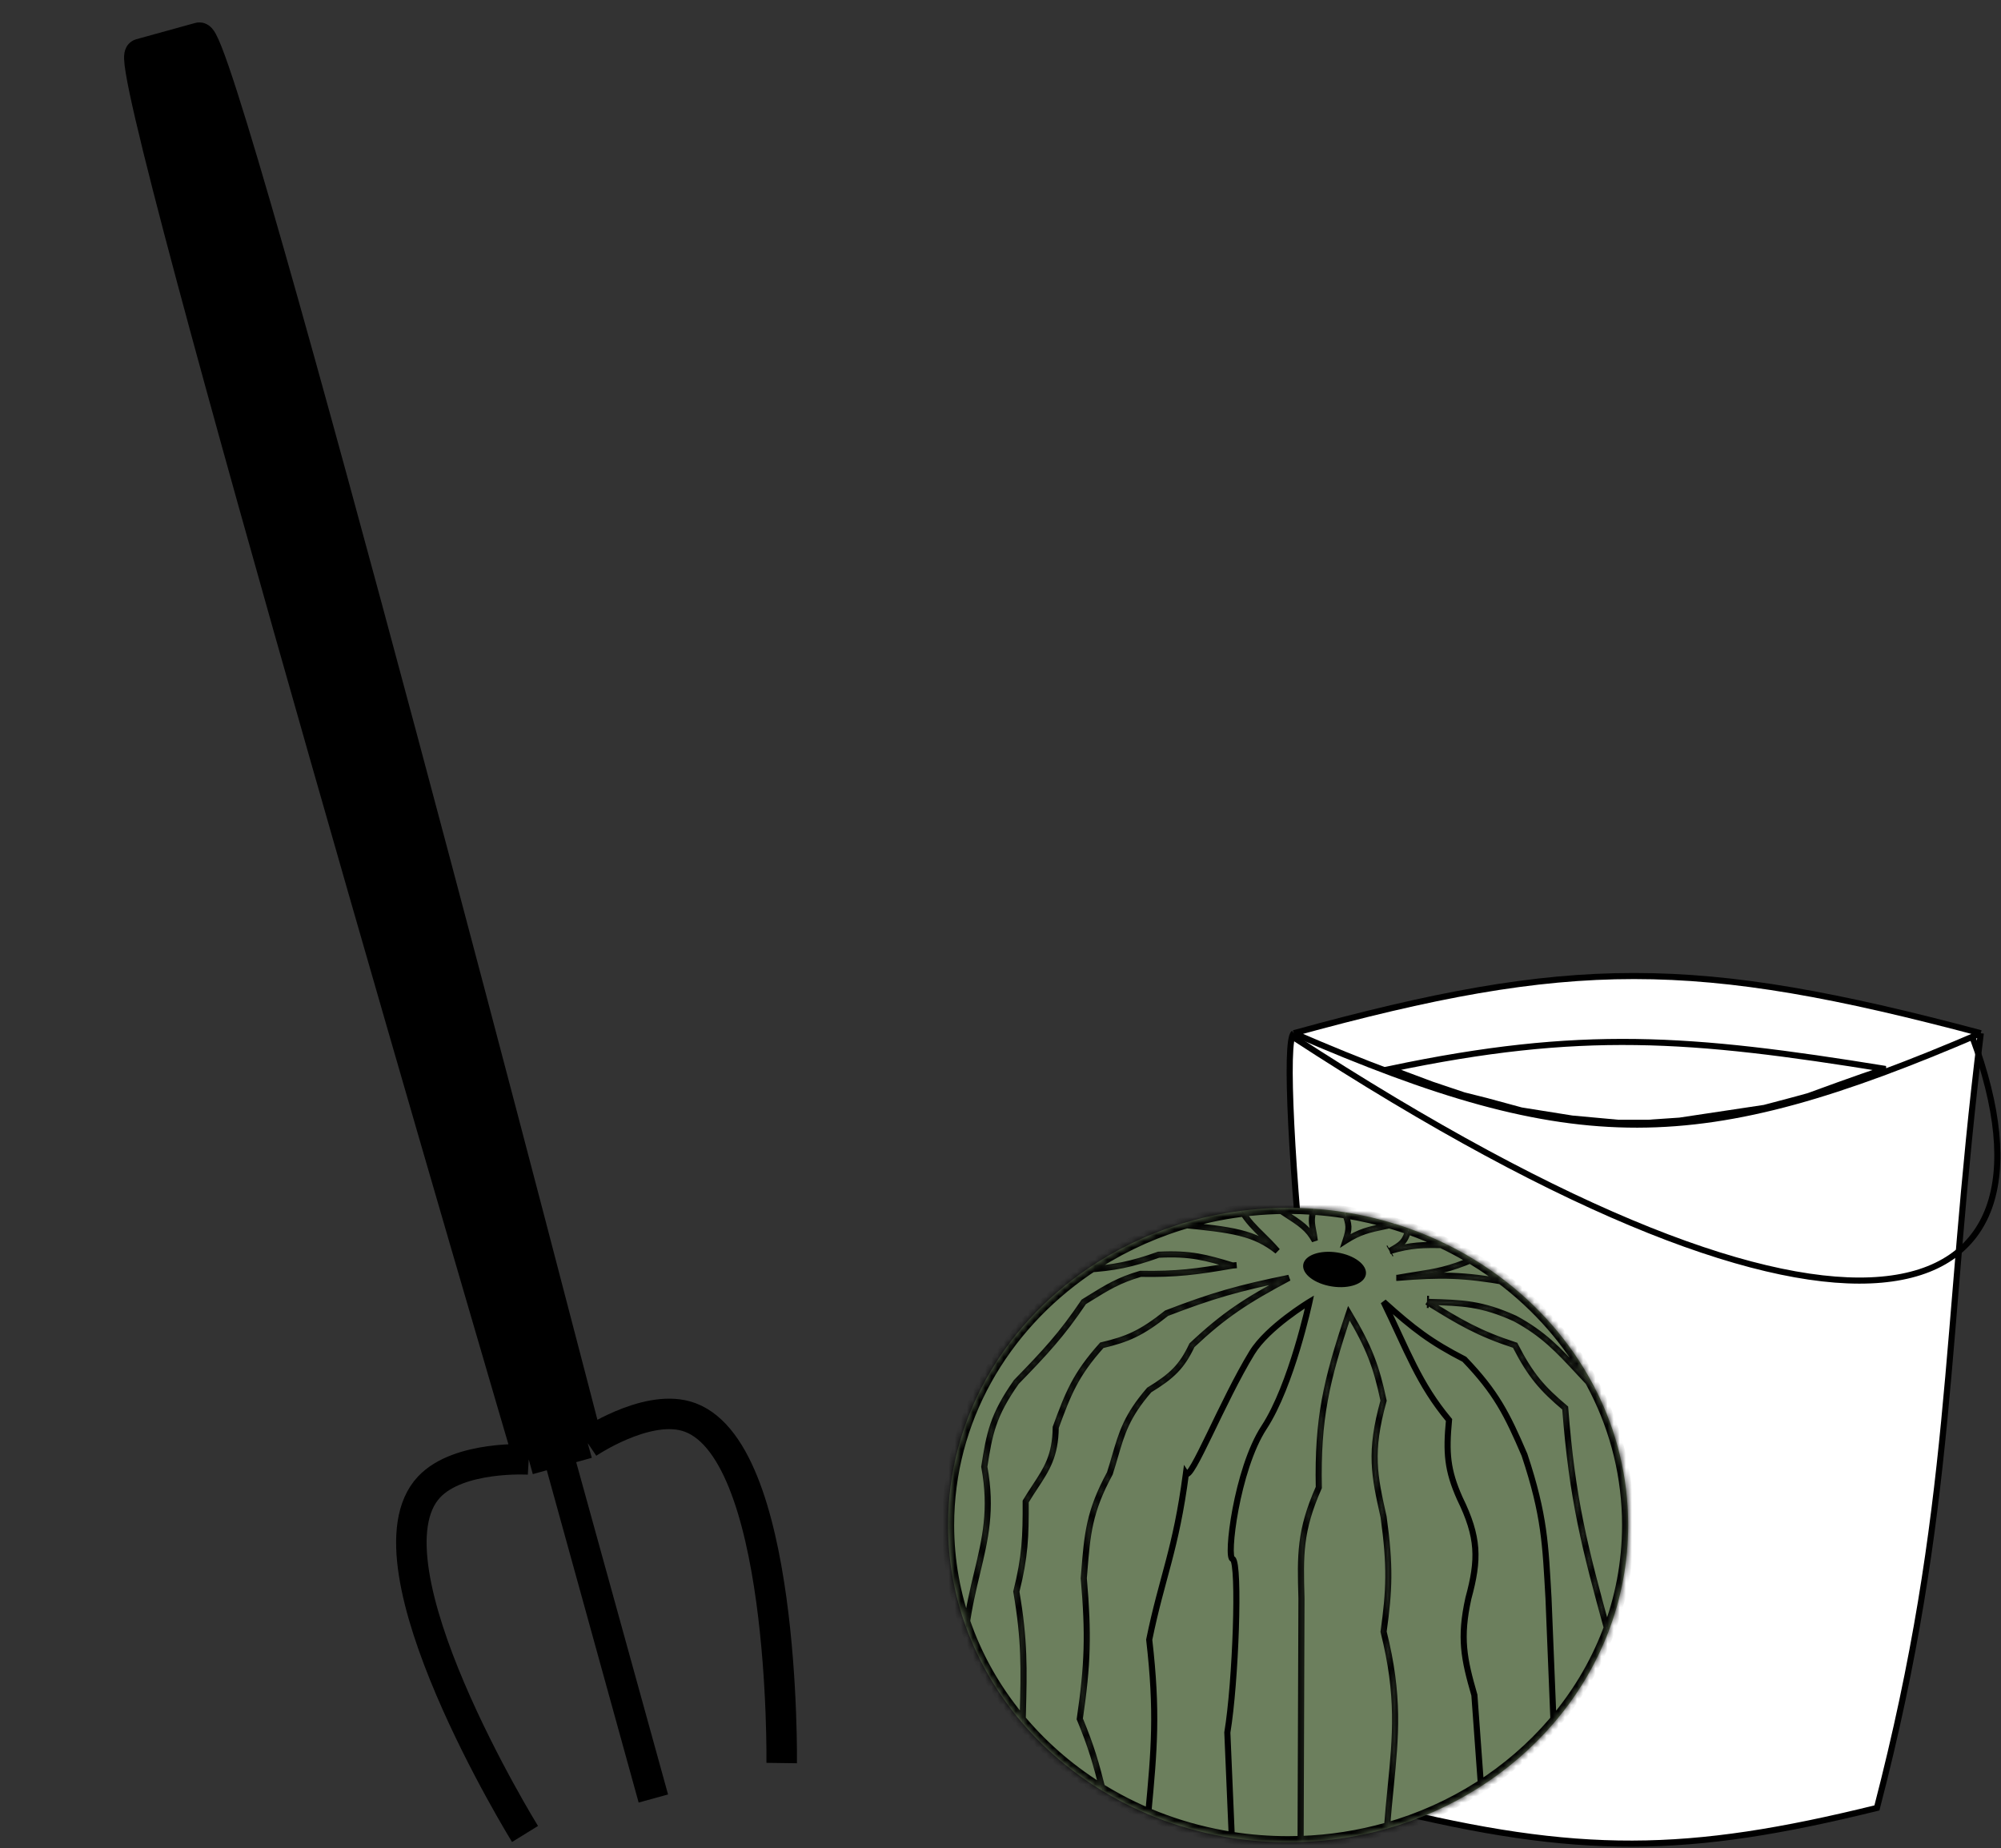 <svg width="328" height="303" viewBox="0 0 328 303" fill="none" xmlns="http://www.w3.org/2000/svg">
<rect x="0" y="0" width="328" height="303" fill="#333333" stroke="none"/>
<path d="M91.373 237.942L86.67 239.242C86.67 239.242 19.214 9.891 22.99 8.847L32.659 6.175C36.434 5.131 96.338 236.57 96.338 236.57L91.373 237.942Z" fill="black"/>
<path d="M86.061 300.642C86.061 300.642 58.63 256.216 70.338 243.756C75.232 238.548 86.67 239.242 86.67 239.242M128.132 289.014C128.132 289.014 128.854 236.68 112.409 232.128C105.644 230.256 96.338 236.57 96.338 236.57M91.373 237.942L107.096 294.828M91.373 237.942L86.67 239.242M91.373 237.942L96.338 236.57M86.67 239.242L96.338 236.57M86.67 239.242C86.67 239.242 19.214 9.891 22.99 8.847C26.766 7.804 28.883 7.219 32.659 6.175C36.434 5.131 96.338 236.57 96.338 236.57" stroke="black" stroke-width="5"/>
<path d="M226.774 296.371C216.488 254.933 209.077 171.584 212.074 169.375C257.579 156.867 277.782 156.883 324.69 169.375C318.56 219.063 320.498 246.91 307.661 296.371C276.529 304.052 258.853 304.297 226.774 296.371Z" fill="white"/>
<path d="M212.074 169.375C209.077 171.584 216.488 254.933 226.774 296.371C258.853 304.297 276.529 304.052 307.661 296.371C320.498 246.91 318.56 219.063 324.69 169.375M212.074 169.375C258.281 189.439 278.484 189.267 324.69 169.375M212.074 169.375C257.579 156.867 277.782 156.883 324.69 169.375" stroke="black"/>
<path d="M211.884 169.947C303.481 229.68 340.543 216.414 323.295 169.947" stroke="black"/>
<path d="M309.077 175.235C276.943 170.031 259.145 168.663 227.863 175.235L234.735 177.806L239.93 179.552L243.594 180.471L249.345 182.033L257.693 183.365L265.207 184.054H270.216L275.328 183.706L289.208 181.619C291.397 181.046 295.925 179.851 296.52 179.655C297.115 179.458 304.657 176.627 309.077 175.235Z" fill="white" stroke="black"/>
<mask id="path-7-inside-1_305_7" fill="white">
<path fill-rule="evenodd" clip-rule="evenodd" d="M263.599 267.629C265.725 262.124 266.884 256.188 266.884 250C266.884 242.099 264.995 234.609 261.615 227.903C260.603 226.849 259.701 225.878 258.861 224.973L258.86 224.972C255.41 221.256 253.004 218.665 248.355 216.15C242.863 213.658 239.697 213.572 234.215 213.422C234.114 213.419 234.011 213.417 233.908 213.414C239.318 216.767 242.376 218.585 248.355 220.528C250.886 225.465 252.761 227.612 256.564 230.816C257.719 245.834 259.768 253.742 263.599 267.629ZM227.338 299.771C227.521 297.356 227.74 295.145 227.947 293.049C228.784 284.59 229.436 278.007 226.794 267.482C227.74 260.72 227.914 256.704 226.794 248.656C225.275 241.872 224.44 238.061 226.794 229.612C225.619 224.078 224.487 220.943 221.102 215.274C217.359 226.401 215.956 232.651 216.177 243.841C213.03 250.942 213.138 254.907 213.33 261.947L213.332 262.009L213.192 301.966C218.095 301.8 222.837 301.044 227.338 299.771ZM180.803 293.629C179.639 288.973 178.893 286.371 176.994 281.777C178.308 272.823 178.446 267.869 177.651 258.726C177.679 258.379 177.706 258.04 177.732 257.709C177.732 257.708 177.732 257.708 177.732 257.708C178.222 251.549 178.52 247.797 181.92 241.542C182.247 240.524 182.519 239.59 182.776 238.708C183.875 234.932 184.693 232.121 188.377 227.861C192.121 225.576 193.738 224.012 195.382 220.528C200.625 215.593 204.216 213.243 211.283 209.474C203.09 211.135 198.707 212.387 191.223 215.274C187.06 218.595 184.741 219.553 180.606 220.528C176.255 225.38 175.089 228.468 173.054 233.99C172.999 238.656 171.565 240.835 169.682 243.697C169.189 244.446 168.666 245.241 168.129 246.139C168.157 251.923 168.029 255.164 166.597 260.915C167.971 268.924 167.854 273.528 167.666 280.937C167.653 281.444 167.64 281.964 167.627 282.499C171.348 286.83 175.798 290.594 180.803 293.629ZM158.38 266.812C156.45 261.539 155.402 255.883 155.402 250C155.402 232.819 164.334 217.584 178.103 208.115C182.476 207.867 185.54 207.257 189.909 205.683C195.185 205.417 197.662 206.134 202.058 207.453C196.158 208.487 192.852 208.916 186.954 208.817C183.42 209.845 181.51 211.027 178.552 212.858C178.262 213.037 177.963 213.222 177.651 213.414C173.994 218.835 171.381 221.625 166.597 226.548C162.73 232.03 162.179 235.055 161.343 240.448C162.646 247.461 161.489 252.297 160.173 257.797C159.521 260.524 158.83 263.413 158.38 266.812ZM193.257 200.735C202.169 201.589 205.608 202.092 209.391 205.096C208.508 204.068 207.687 203.262 206.917 202.505C205.668 201.278 204.552 200.182 203.518 198.482C199.981 198.934 196.55 199.695 193.257 200.735ZM209.251 198.029C209.642 198.284 210.005 198.518 210.344 198.736C213.329 200.663 214.384 201.343 215.521 203.388C215.45 202.777 215.352 202.268 215.263 201.804C215.033 200.605 214.86 199.71 215.381 198.148C213.982 198.05 212.569 198 211.143 198C210.51 198 209.879 198.01 209.251 198.029ZM220.415 198.716C221.183 200.866 221.235 201.32 220.555 203.388C222.888 201.892 224.392 201.573 227.045 201.009C227.56 200.899 228.118 200.781 228.733 200.642C226.046 199.809 223.267 199.162 220.415 198.716ZM230.944 201.377C230.297 203.646 229.776 203.947 227.905 205.023C227.864 205.047 227.822 205.071 227.779 205.096C231.398 204.044 233.017 204.061 237.097 204.106L237.38 204.109C235.309 203.077 233.161 202.163 230.944 201.377ZM241.539 206.405C237.509 208.127 235.289 208.475 232.156 208.966C231.236 209.11 230.238 209.266 229.092 209.474C236.325 208.892 239.766 208.953 247.012 210.195C245.275 208.831 243.447 207.565 241.539 206.405Z"/>
<path d="M201.918 301.291C204.919 301.757 208.001 302 211.143 302C211.829 302 212.512 301.988 213.192 301.966L213.332 262.009L213.33 261.947C213.138 254.907 213.03 250.942 216.177 243.841C215.956 232.651 217.359 226.401 221.102 215.274C224.487 220.943 225.619 224.078 226.794 229.612C224.44 238.061 225.275 241.872 226.794 248.656C227.914 256.704 227.74 260.72 226.794 267.482C229.436 278.007 228.784 284.59 227.947 293.049C227.74 295.145 227.521 297.356 227.338 299.771C238.231 296.691 247.713 290.583 254.659 282.499C258.459 278.077 261.5 273.063 263.599 267.629C259.768 253.742 257.719 245.834 256.564 230.816C252.761 227.612 250.886 225.465 248.355 220.528C242.376 218.585 239.318 216.767 233.908 213.414L234.215 213.422C239.697 213.572 242.863 213.658 248.355 216.15C253.004 218.665 255.41 221.256 258.86 224.972L258.861 224.973C259.701 225.878 260.603 226.849 261.615 227.903C258.162 221.051 253.153 215.016 247.012 210.195C239.766 208.953 236.325 208.892 229.092 209.474C230.238 209.266 231.236 209.11 232.156 208.966C235.289 208.475 237.509 208.127 241.539 206.405C240.192 205.586 238.804 204.819 237.38 204.109L237.097 204.106C233.017 204.061 231.398 204.044 227.779 205.096L227.905 205.023C229.776 203.947 230.297 203.646 230.944 201.377C230.215 201.118 229.478 200.873 228.733 200.642C228.118 200.781 227.56 200.899 227.045 201.009C224.392 201.573 222.888 201.892 220.555 203.388C221.235 201.32 221.183 200.866 220.415 198.716C218.761 198.458 217.081 198.267 215.381 198.148C214.86 199.71 215.033 200.605 215.263 201.804C215.352 202.268 215.45 202.777 215.521 203.388C214.384 201.343 213.329 200.663 210.344 198.736C210.005 198.518 209.642 198.284 209.251 198.029C207.314 198.09 205.401 198.242 203.518 198.482C204.552 200.182 205.668 201.278 206.917 202.505C207.687 203.262 208.508 204.068 209.391 205.096C205.608 202.092 202.169 201.589 193.257 200.735C187.773 202.467 182.672 204.974 178.103 208.115C182.476 207.867 185.54 207.257 189.909 205.683C195.185 205.417 197.662 206.134 202.058 207.453C196.158 208.487 192.852 208.916 186.954 208.817C183.42 209.845 181.51 211.027 178.552 212.858C178.262 213.037 177.963 213.222 177.651 213.414C173.994 218.835 171.381 221.625 166.597 226.548C162.73 232.03 162.179 235.055 161.343 240.448C162.646 247.461 161.489 252.297 160.173 257.797C159.521 260.524 158.83 263.413 158.38 266.812C160.484 272.561 163.637 277.856 167.627 282.499C167.64 281.964 167.653 281.444 167.666 280.937C167.854 273.528 167.971 268.924 166.597 260.915C168.029 255.164 168.157 251.923 168.129 246.139C168.666 245.241 169.189 244.446 169.682 243.697C171.565 240.835 172.999 238.656 173.054 233.99C175.089 228.468 176.255 225.38 180.606 220.528C184.741 219.553 187.06 218.595 191.223 215.274C198.707 212.387 203.09 211.135 211.283 209.474C204.216 213.243 200.625 215.593 195.382 220.528C193.738 224.012 192.121 225.576 188.377 227.861C184.693 232.121 183.875 234.932 182.776 238.708C182.519 239.59 182.247 240.524 181.92 241.542C178.52 247.797 178.222 251.549 177.732 257.708L177.732 257.709C177.706 258.04 177.679 258.379 177.651 258.726C178.446 267.869 178.308 272.823 176.994 281.777C178.893 286.371 179.639 288.973 180.803 293.629C187.082 297.437 194.234 300.097 201.918 301.291Z"/>
</mask>
<path fill-rule="evenodd" clip-rule="evenodd" d="M263.599 267.629C265.725 262.124 266.884 256.188 266.884 250C266.884 242.099 264.995 234.609 261.615 227.903C260.603 226.849 259.701 225.878 258.861 224.973L258.86 224.972C255.41 221.256 253.004 218.665 248.355 216.15C242.863 213.658 239.697 213.572 234.215 213.422C234.114 213.419 234.011 213.417 233.908 213.414C239.318 216.767 242.376 218.585 248.355 220.528C250.886 225.465 252.761 227.612 256.564 230.816C257.719 245.834 259.768 253.742 263.599 267.629ZM227.338 299.771C227.521 297.356 227.74 295.145 227.947 293.049C228.784 284.59 229.436 278.007 226.794 267.482C227.74 260.72 227.914 256.704 226.794 248.656C225.275 241.872 224.44 238.061 226.794 229.612C225.619 224.078 224.487 220.943 221.102 215.274C217.359 226.401 215.956 232.651 216.177 243.841C213.03 250.942 213.138 254.907 213.33 261.947L213.332 262.009L213.192 301.966C218.095 301.8 222.837 301.044 227.338 299.771ZM180.803 293.629C179.639 288.973 178.893 286.371 176.994 281.777C178.308 272.823 178.446 267.869 177.651 258.726C177.679 258.379 177.706 258.04 177.732 257.709C177.732 257.708 177.732 257.708 177.732 257.708C178.222 251.549 178.52 247.797 181.92 241.542C182.247 240.524 182.519 239.59 182.776 238.708C183.875 234.932 184.693 232.121 188.377 227.861C192.121 225.576 193.738 224.012 195.382 220.528C200.625 215.593 204.216 213.243 211.283 209.474C203.09 211.135 198.707 212.387 191.223 215.274C187.06 218.595 184.741 219.553 180.606 220.528C176.255 225.38 175.089 228.468 173.054 233.99C172.999 238.656 171.565 240.835 169.682 243.697C169.189 244.446 168.666 245.241 168.129 246.139C168.157 251.923 168.029 255.164 166.597 260.915C167.971 268.924 167.854 273.528 167.666 280.937C167.653 281.444 167.64 281.964 167.627 282.499C171.348 286.83 175.798 290.594 180.803 293.629ZM158.38 266.812C156.45 261.539 155.402 255.883 155.402 250C155.402 232.819 164.334 217.584 178.103 208.115C182.476 207.867 185.54 207.257 189.909 205.683C195.185 205.417 197.662 206.134 202.058 207.453C196.158 208.487 192.852 208.916 186.954 208.817C183.42 209.845 181.51 211.027 178.552 212.858C178.262 213.037 177.963 213.222 177.651 213.414C173.994 218.835 171.381 221.625 166.597 226.548C162.73 232.03 162.179 235.055 161.343 240.448C162.646 247.461 161.489 252.297 160.173 257.797C159.521 260.524 158.83 263.413 158.38 266.812ZM193.257 200.735C202.169 201.589 205.608 202.092 209.391 205.096C208.508 204.068 207.687 203.262 206.917 202.505C205.668 201.278 204.552 200.182 203.518 198.482C199.981 198.934 196.55 199.695 193.257 200.735ZM209.251 198.029C209.642 198.284 210.005 198.518 210.344 198.736C213.329 200.663 214.384 201.343 215.521 203.388C215.45 202.777 215.352 202.268 215.263 201.804C215.033 200.605 214.86 199.71 215.381 198.148C213.982 198.05 212.569 198 211.143 198C210.51 198 209.879 198.01 209.251 198.029ZM220.415 198.716C221.183 200.866 221.235 201.32 220.555 203.388C222.888 201.892 224.392 201.573 227.045 201.009C227.56 200.899 228.118 200.781 228.733 200.642C226.046 199.809 223.267 199.162 220.415 198.716ZM230.944 201.377C230.297 203.646 229.776 203.947 227.905 205.023C227.864 205.047 227.822 205.071 227.779 205.096C231.398 204.044 233.017 204.061 237.097 204.106L237.38 204.109C235.309 203.077 233.161 202.163 230.944 201.377ZM241.539 206.405C237.509 208.127 235.289 208.475 232.156 208.966C231.236 209.11 230.238 209.266 229.092 209.474C236.325 208.892 239.766 208.953 247.012 210.195C245.275 208.831 243.447 207.565 241.539 206.405Z" fill="#6C7F5D"/>
<path d="M201.918 301.291C204.919 301.757 208.001 302 211.143 302C211.829 302 212.512 301.988 213.192 301.966L213.332 262.009L213.33 261.947C213.138 254.907 213.03 250.942 216.177 243.841C215.956 232.651 217.359 226.401 221.102 215.274C224.487 220.943 225.619 224.078 226.794 229.612C224.44 238.061 225.275 241.872 226.794 248.656C227.914 256.704 227.74 260.72 226.794 267.482C229.436 278.007 228.784 284.59 227.947 293.049C227.74 295.145 227.521 297.356 227.338 299.771C238.231 296.691 247.713 290.583 254.659 282.499C258.459 278.077 261.5 273.063 263.599 267.629C259.768 253.742 257.719 245.834 256.564 230.816C252.761 227.612 250.886 225.465 248.355 220.528C242.376 218.585 239.318 216.767 233.908 213.414L234.215 213.422C239.697 213.572 242.863 213.658 248.355 216.15C253.004 218.665 255.41 221.256 258.86 224.972L258.861 224.973C259.701 225.878 260.603 226.849 261.615 227.903C258.162 221.051 253.153 215.016 247.012 210.195C239.766 208.953 236.325 208.892 229.092 209.474C230.238 209.266 231.236 209.11 232.156 208.966C235.289 208.475 237.509 208.127 241.539 206.405C240.192 205.586 238.804 204.819 237.38 204.109L237.097 204.106C233.017 204.061 231.398 204.044 227.779 205.096L227.905 205.023C229.776 203.947 230.297 203.646 230.944 201.377C230.215 201.118 229.478 200.873 228.733 200.642C228.118 200.781 227.56 200.899 227.045 201.009C224.392 201.573 222.888 201.892 220.555 203.388C221.235 201.32 221.183 200.866 220.415 198.716C218.761 198.458 217.081 198.267 215.381 198.148C214.86 199.71 215.033 200.605 215.263 201.804C215.352 202.268 215.45 202.777 215.521 203.388C214.384 201.343 213.329 200.663 210.344 198.736C210.005 198.518 209.642 198.284 209.251 198.029C207.314 198.09 205.401 198.242 203.518 198.482C204.552 200.182 205.668 201.278 206.917 202.505C207.687 203.262 208.508 204.068 209.391 205.096C205.608 202.092 202.169 201.589 193.257 200.735C187.773 202.467 182.672 204.974 178.103 208.115C182.476 207.867 185.54 207.257 189.909 205.683C195.185 205.417 197.662 206.134 202.058 207.453C196.158 208.487 192.852 208.916 186.954 208.817C183.42 209.845 181.51 211.027 178.552 212.858C178.262 213.037 177.963 213.222 177.651 213.414C173.994 218.835 171.381 221.625 166.597 226.548C162.73 232.03 162.179 235.055 161.343 240.448C162.646 247.461 161.489 252.297 160.173 257.797C159.521 260.524 158.83 263.413 158.38 266.812C160.484 272.561 163.637 277.856 167.627 282.499C167.64 281.964 167.653 281.444 167.666 280.937C167.854 273.528 167.971 268.924 166.597 260.915C168.029 255.164 168.157 251.923 168.129 246.139C168.666 245.241 169.189 244.446 169.682 243.697C171.565 240.835 172.999 238.656 173.054 233.99C175.089 228.468 176.255 225.38 180.606 220.528C184.741 219.553 187.06 218.595 191.223 215.274C198.707 212.387 203.09 211.135 211.283 209.474C204.216 213.243 200.625 215.593 195.382 220.528C193.738 224.012 192.121 225.576 188.377 227.861C184.693 232.121 183.875 234.932 182.776 238.708C182.519 239.59 182.247 240.524 181.92 241.542C178.52 247.797 178.222 251.549 177.732 257.708L177.732 257.709C177.706 258.04 177.679 258.379 177.651 258.726C178.446 267.869 178.308 272.823 176.994 281.777C178.893 286.371 179.639 288.973 180.803 293.629C187.082 297.437 194.234 300.097 201.918 301.291Z" fill="#6C7F5D"/>
<path d="M214.645 213.414L215.134 213.518L215.375 212.39L214.387 212.986L214.645 213.414ZM205.232 221.732L204.806 221.471L205.232 221.732ZM194.397 241.542L194.816 241.27L194.077 240.131L193.901 241.478L194.397 241.542ZM188.377 268.795L187.887 268.695L187.871 268.773L187.88 268.852L188.377 268.795ZM202.058 255.552L202.34 255.139L202.191 255.037L202.01 255.054L202.058 255.552ZM201.183 284.009L200.689 283.927L200.681 283.978L200.683 284.03L201.183 284.009ZM201.918 301.291L201.842 301.785L202.444 301.879L202.418 301.27L201.918 301.291ZM221.102 215.274L221.532 215.018L220.975 214.086L220.629 215.115L221.102 215.274ZM216.177 243.841L216.634 244.043L216.679 243.942L216.677 243.831L216.177 243.841ZM213.332 262.009L213.832 262.011L213.832 262.003L213.831 261.996L213.332 262.009ZM226.794 229.612L227.275 229.746L227.308 229.628L227.283 229.508L226.794 229.612ZM226.794 248.656L227.289 248.588L227.286 248.567L227.282 248.547L226.794 248.656ZM226.794 267.482L226.299 267.412L226.285 267.509L226.309 267.603L226.794 267.482ZM226.794 213.414L227.128 213.042L226.344 213.633L226.794 213.414ZM237.52 232.786L238.018 232.834L238.037 232.626L237.904 232.466L237.52 232.786ZM239.271 245.592L238.814 245.795L238.818 245.803L238.822 245.812L239.271 245.592ZM240.694 262.009L240.212 261.878L240.208 261.89L240.206 261.902L240.694 262.009ZM241.679 277.879L242.178 277.843L242.174 277.791L242.159 277.74L241.679 277.879ZM240.037 222.826L240.398 222.48L240.34 222.42L240.265 222.382L240.037 222.826ZM249.888 238.478L250.362 238.319L250.355 238.3L250.347 238.28L249.888 238.478ZM253.828 262.009L254.327 261.989L254.327 261.98L253.828 262.009ZM248.355 220.528L248.8 220.3L248.706 220.116L248.51 220.052L248.355 220.528ZM256.564 230.816L257.063 230.778L257.046 230.569L256.886 230.434L256.564 230.816ZM248.355 216.15L248.593 215.71L248.578 215.702L248.562 215.695L248.355 216.15ZM229.092 209.474V209.974H229.112L229.132 209.972L229.092 209.474ZM237.38 204.109L237.374 204.609L237.385 203.609L237.38 204.109ZM211.283 209.474L211.518 209.915L211.184 208.984L211.283 209.474ZM195.382 220.528L195.039 220.164L194.97 220.229L194.93 220.315L195.382 220.528ZM188.377 227.861L188.117 227.434L188.05 227.475L187.999 227.534L188.377 227.861ZM181.92 241.542L182.359 241.781L182.381 241.74L182.396 241.695L181.92 241.542ZM177.651 258.726L177.153 258.686L177.149 258.727L177.153 258.769L177.651 258.726ZM176.994 281.777L176.5 281.705L176.48 281.841L176.532 281.968L176.994 281.777ZM191.223 215.274L191.043 214.808L190.971 214.836L190.911 214.884L191.223 215.274ZM180.606 220.528L180.491 220.041L180.339 220.077L180.234 220.194L180.606 220.528ZM173.054 233.99L172.585 233.817L172.555 233.898L172.554 233.984L173.054 233.99ZM168.129 246.139L167.7 245.883L167.628 246.002L167.629 246.142L168.129 246.139ZM166.597 260.915L166.111 260.794L166.086 260.896L166.104 260.999L166.597 260.915ZM167.627 282.499L167.127 282.486L167.122 282.679L167.247 282.824L167.627 282.499ZM186.954 208.817L186.963 208.317L186.887 208.316L186.815 208.337L186.954 208.817ZM177.651 213.414L177.389 212.988L177.297 213.045L177.237 213.134L177.651 213.414ZM166.597 226.548L166.238 226.199L166.211 226.227L166.188 226.26L166.597 226.548ZM161.343 240.448L160.849 240.371L160.836 240.455L160.852 240.539L161.343 240.448ZM189.909 205.683L189.884 205.184L189.81 205.188L189.74 205.213L189.909 205.683ZM209.391 205.096L209.08 205.487L209.771 204.77L209.391 205.096ZM215.521 203.388L215.083 203.631L216.017 203.331L215.521 203.388ZM220.555 203.388L220.08 203.231L219.641 204.568L220.825 203.809L220.555 203.388ZM258.86 224.972L259.228 224.633L259.227 224.632L258.86 224.972ZM227.947 293.049L227.45 293L227.947 293.049ZM213.33 261.947L212.83 261.961L213.33 261.947ZM182.776 238.708L182.296 238.568L182.776 238.708ZM169.682 243.697L169.264 243.422L169.682 243.697ZM167.666 280.937L168.166 280.95L167.666 280.937ZM178.552 212.858L178.288 212.432L178.288 212.432L178.552 212.858ZM160.173 257.797L160.66 257.914L160.173 257.797ZM206.917 202.505L206.567 202.862L206.567 202.862L206.917 202.505ZM210.344 198.736L210.615 198.316V198.316L210.344 198.736ZM215.263 201.804L215.754 201.71L215.754 201.71L215.263 201.804ZM227.045 201.009L226.941 200.52L227.045 201.009ZM237.097 204.106L237.092 204.606L237.097 204.106ZM232.156 208.966L232.233 209.46L232.156 208.966ZM258.861 224.973L258.494 225.312L258.494 225.313L258.861 224.973ZM214.645 213.414C214.387 212.986 214.387 212.986 214.387 212.986C214.386 212.986 214.386 212.986 214.386 212.986C214.386 212.986 214.385 212.986 214.385 212.987C214.384 212.987 214.383 212.988 214.381 212.989C214.377 212.991 214.372 212.995 214.365 212.999C214.351 213.007 214.331 213.019 214.305 213.035C214.253 213.068 214.177 213.115 214.079 213.176C213.884 213.3 213.602 213.479 213.258 213.708C212.568 214.166 211.622 214.82 210.594 215.606C208.554 217.168 206.137 219.295 204.806 221.471L205.659 221.993C206.887 219.984 209.176 217.951 211.202 216.4C212.208 215.631 213.135 214.99 213.811 214.542C214.148 214.318 214.422 214.142 214.612 214.023C214.707 213.963 214.78 213.917 214.829 213.887C214.854 213.872 214.873 213.86 214.885 213.853C214.892 213.849 214.896 213.846 214.899 213.844C214.901 213.843 214.902 213.843 214.902 213.842C214.903 213.842 214.903 213.842 214.903 213.842C214.903 213.842 214.903 213.842 214.903 213.842C214.903 213.842 214.903 213.842 214.645 213.414ZM204.806 221.471C202.35 225.487 199.837 230.787 197.847 234.892C196.847 236.953 195.984 238.705 195.321 239.861C194.985 240.446 194.721 240.842 194.532 241.049C194.427 241.164 194.401 241.158 194.447 241.143C194.484 241.131 194.564 241.117 194.659 241.151C194.752 241.185 194.8 241.245 194.816 241.27L193.977 241.815C194.046 241.92 194.154 242.031 194.316 242.09C194.479 242.15 194.635 242.134 194.757 242.094C194.972 242.024 195.146 241.86 195.271 241.723C195.54 241.427 195.851 240.947 196.188 240.358C196.872 239.166 197.751 237.381 198.747 235.328C200.747 231.202 203.235 225.956 205.659 221.993L204.806 221.471ZM193.901 241.478C193.088 247.709 192.107 251.953 191.069 255.912C190.032 259.871 188.928 263.58 187.887 268.695L188.867 268.895C189.901 263.815 190.991 260.155 192.036 256.166C193.082 252.177 194.073 247.891 194.893 241.607L193.901 241.478ZM187.88 268.852C189.239 280.626 188.711 286.694 187.728 297.166L188.724 297.259C189.709 286.765 190.245 280.615 188.874 268.738L187.88 268.852ZM214.645 213.414C214.156 213.309 214.156 213.309 214.156 213.309C214.156 213.31 214.156 213.31 214.156 213.31C214.156 213.31 214.156 213.311 214.155 213.311C214.155 213.313 214.155 213.315 214.154 213.319C214.153 213.325 214.151 213.334 214.148 213.347C214.142 213.373 214.134 213.411 214.123 213.461C214.101 213.562 214.067 213.711 214.023 213.903C213.935 214.288 213.804 214.846 213.633 215.537C213.29 216.92 212.786 218.836 212.142 220.966C210.849 225.241 209.004 230.326 206.784 233.716L207.621 234.264C209.925 230.745 211.803 225.541 213.099 221.256C213.75 219.105 214.258 217.173 214.604 215.777C214.777 215.08 214.909 214.516 214.998 214.126C215.043 213.931 215.077 213.78 215.099 213.677C215.111 213.625 215.119 213.586 215.125 213.559C215.128 213.546 215.13 213.536 215.132 213.529C215.132 213.525 215.133 213.523 215.133 213.521C215.133 213.52 215.134 213.519 215.134 213.519C215.134 213.519 215.134 213.519 215.134 213.518C215.134 213.518 215.134 213.518 214.645 213.414ZM206.784 233.716C204.466 237.256 202.892 242.754 202.032 247.309C201.6 249.595 201.344 251.669 201.265 253.173C201.226 253.921 201.229 254.549 201.283 254.999C201.31 255.218 201.352 255.434 201.43 255.607C201.492 255.747 201.69 256.09 202.107 256.049L202.01 255.054C202.289 255.027 202.373 255.267 202.343 255.199C202.327 255.165 202.299 255.068 202.276 254.879C202.232 254.515 202.225 253.954 202.264 253.226C202.34 251.777 202.589 249.749 203.015 247.495C203.869 242.97 205.414 237.634 207.621 234.264L206.784 233.716ZM201.776 255.965C201.721 255.927 201.71 255.894 201.725 255.922C201.738 255.944 201.758 255.989 201.782 256.065C201.83 256.217 201.878 256.441 201.922 256.742C202.01 257.34 202.073 258.177 202.113 259.202C202.193 261.248 202.175 263.995 202.078 266.981C201.882 272.958 201.369 279.844 200.689 283.927L201.676 284.091C202.366 279.943 202.881 273.006 203.077 267.014C203.175 264.016 203.194 261.242 203.113 259.163C203.072 258.125 203.007 257.247 202.911 256.597C202.864 256.273 202.806 255.989 202.735 255.764C202.7 255.651 202.656 255.54 202.602 255.44C202.551 255.347 202.469 255.227 202.34 255.139L201.776 255.965ZM200.683 284.03L201.419 301.312L202.418 301.27L201.682 283.987L200.683 284.03ZM220.629 215.115C216.873 226.277 215.455 232.586 215.677 243.851L216.677 243.831C216.458 232.715 217.844 226.525 221.576 215.434L220.629 215.115ZM212.832 262.008L212.692 301.964L213.692 301.967L213.832 262.011L212.832 262.008ZM220.673 215.531C224.029 221.151 225.141 224.235 226.305 229.716L227.283 229.508C226.096 223.922 224.945 220.735 221.532 215.018L220.673 215.531ZM226.312 229.478C225.125 233.738 224.735 236.855 224.842 239.776C224.948 242.687 225.548 245.381 226.306 248.766L227.282 248.547C226.52 245.147 225.943 242.543 225.841 239.74C225.739 236.947 226.108 233.935 227.275 229.746L226.312 229.478ZM226.299 248.725C227.411 256.722 227.239 260.692 226.299 267.412L227.289 267.551C228.24 260.748 228.416 256.685 227.289 248.588L226.299 248.725ZM226.344 213.633C230.253 221.663 232.112 227.081 237.136 233.106L237.904 232.466C232.983 226.564 231.204 221.332 227.243 213.195L226.344 213.633ZM237.022 232.739C236.765 235.43 236.688 237.527 236.942 239.539C237.197 241.557 237.78 243.467 238.814 245.795L239.728 245.389C238.722 243.123 238.174 241.31 237.934 239.414C237.694 237.512 237.762 235.502 238.018 232.834L237.022 232.739ZM238.822 245.812C240.378 248.99 241.143 251.429 241.318 253.844C241.494 256.261 241.08 258.696 240.212 261.878L241.176 262.141C242.056 258.92 242.503 256.357 242.316 253.771C242.128 251.183 241.308 248.614 239.72 245.372L238.822 245.812ZM240.206 261.902C239.483 265.185 239.29 267.709 239.503 270.179C239.716 272.641 240.332 275.027 241.199 278.019L242.159 277.74C241.294 274.752 240.703 272.449 240.5 270.093C240.297 267.746 240.476 265.325 241.182 262.117L240.206 261.902ZM241.18 277.916L242.26 292.76L243.257 292.688L242.178 277.843L241.18 277.916ZM226.459 213.785C231.368 218.209 234.256 220.421 239.809 223.271L240.265 222.382C234.812 219.582 231.995 217.428 227.128 213.042L226.459 213.785ZM239.677 223.173C244.824 228.526 246.595 232.075 249.428 238.675L250.347 238.28C247.491 231.628 245.663 227.956 240.398 222.48L239.677 223.173ZM249.413 238.636C252.725 248.566 252.825 253.32 253.329 262.038L254.327 261.98C253.823 253.251 253.718 248.383 250.362 238.319L249.413 238.636ZM253.328 262.03L254.16 282.519L255.159 282.478L254.327 261.989L253.328 262.03ZM233.645 213.839C239.064 217.198 242.163 219.041 248.201 221.004L248.51 220.052C242.589 218.128 239.572 216.336 234.171 212.989L233.645 213.839ZM247.91 220.756C250.475 225.758 252.393 227.955 256.242 231.199L256.886 230.434C253.129 227.268 251.298 225.172 248.8 220.3L247.91 220.756ZM256.065 230.855C257.224 245.92 259.283 253.864 263.117 267.762L264.081 267.496C260.253 253.62 258.214 245.748 257.063 230.778L256.065 230.855ZM228.873 209.974H229.092V208.974H228.873V209.974ZM229.132 209.972C236.329 209.394 239.728 209.454 246.927 210.688L247.096 209.702C239.804 208.452 236.321 208.391 229.052 208.975L229.132 209.972ZM211.048 209.032C203.955 212.816 200.323 215.19 195.039 220.164L195.725 220.892C200.926 215.996 204.478 213.67 211.518 209.915L211.048 209.032ZM194.93 220.315C194.124 222.023 193.337 223.235 192.308 224.296C191.274 225.363 189.976 226.299 188.117 227.434L188.638 228.288C190.522 227.138 191.904 226.15 193.026 224.992C194.153 223.83 194.996 222.517 195.834 220.741L194.93 220.315ZM177.153 258.769C177.944 267.875 177.807 272.789 176.5 281.705L177.489 281.85C178.808 272.856 178.947 267.864 178.149 258.683L177.153 258.769ZM176.532 281.968C178.418 286.532 179.158 289.109 180.317 293.75L181.288 293.508C180.121 288.837 179.367 286.21 177.456 281.586L176.532 281.968ZM211.184 208.984C202.965 210.65 198.555 211.909 191.043 214.808L191.403 215.741C198.859 212.864 203.215 211.62 211.382 209.964L211.184 208.984ZM190.911 214.884C188.846 216.531 187.259 217.576 185.688 218.33C184.118 219.084 182.544 219.557 180.491 220.041L180.721 221.015C182.803 220.524 184.457 220.031 186.121 219.232C187.784 218.433 189.437 217.339 191.535 215.665L190.911 214.884ZM180.234 220.194C175.818 225.118 174.626 228.278 172.585 233.817L173.523 234.163C175.552 228.659 176.691 225.642 180.978 220.862L180.234 220.194ZM167.629 246.142C167.657 251.905 167.53 255.1 166.111 260.794L167.082 261.036C168.529 255.228 168.657 251.942 168.629 246.137L167.629 246.142ZM201.995 300.797C188.303 298.67 176.319 291.848 168.006 282.173L167.247 282.824C175.718 292.682 187.917 299.622 201.842 301.785L201.995 300.797ZM177.237 213.134C173.604 218.518 171.017 221.283 166.238 226.199L166.955 226.896C171.746 221.967 174.383 219.152 178.066 213.693L177.237 213.134ZM166.188 226.26C164.235 229.029 163.105 231.198 162.36 233.369C161.618 235.533 161.266 237.679 160.849 240.371L161.837 240.524C162.256 237.824 162.597 235.761 163.306 233.694C164.013 231.634 165.092 229.549 167.005 226.836L166.188 226.26ZM202.67 206.896L202.013 206.955L202.103 207.951L202.76 207.892L202.67 206.896ZM201.972 206.961C196.089 207.991 192.817 208.416 186.963 208.317L186.946 209.317C192.886 209.417 196.227 208.982 202.144 207.946L201.972 206.961ZM202.202 206.974C197.786 205.649 195.245 204.914 189.884 205.184L189.935 206.183C195.125 205.921 197.538 206.618 201.914 207.932L202.202 206.974ZM189.74 205.213C185.416 206.771 182.399 207.37 178.075 207.616L178.131 208.615C182.553 208.363 185.665 207.744 190.079 206.154L189.74 205.213ZM209.702 204.704C205.785 201.594 202.193 201.089 193.304 200.237L193.209 201.233C202.144 202.089 205.43 202.59 209.08 205.487L209.702 204.704ZM221.03 203.544C221.371 202.508 221.555 201.802 221.528 201.064C221.5 200.334 221.266 199.612 220.886 198.548L219.944 198.884C220.332 199.97 220.508 200.55 220.528 201.101C220.549 201.644 220.42 202.199 220.08 203.231L221.03 203.544ZM259.227 224.632C255.775 220.914 253.321 218.268 248.593 215.71L248.117 216.59C252.688 219.062 255.045 221.598 258.494 225.312L259.227 224.632ZM248.562 215.695C242.975 213.16 239.725 213.072 234.229 212.922L234.202 213.922C239.668 214.071 242.751 214.156 248.149 216.605L248.562 215.695ZM227.837 299.809C228.019 297.401 228.237 295.195 228.445 293.098L227.45 293C227.242 295.095 227.023 297.312 226.84 299.733L227.837 299.809ZM228.445 293.098C229.283 284.628 229.943 277.972 227.279 267.36L226.309 267.603C228.929 278.041 228.286 284.553 227.45 293L228.445 293.098ZM215.72 243.638C214.13 247.226 213.354 250.04 213.005 252.855C212.657 255.659 212.734 258.449 212.83 261.961L213.83 261.933C213.733 258.405 213.66 255.693 213.997 252.978C214.333 250.276 215.077 247.557 216.634 244.043L215.72 243.638ZM212.83 261.961L212.832 262.023L213.831 261.996L213.83 261.933L212.83 261.961ZM178.231 257.747C178.719 251.605 179.011 247.94 182.359 241.781L181.48 241.303C178.029 247.653 177.725 251.492 177.234 257.668L178.231 257.747ZM182.396 241.695C182.725 240.67 182.999 239.729 183.256 238.848L182.296 238.568C182.039 239.451 181.769 240.379 181.444 241.389L182.396 241.695ZM183.256 238.848C184.348 235.097 185.141 232.368 188.755 228.188L187.999 227.534C184.246 231.875 183.403 234.766 182.296 238.568L183.256 238.848ZM172.554 233.984C172.527 236.262 172.165 237.911 171.59 239.333C171.011 240.765 170.21 241.985 169.264 243.422L170.1 243.972C171.037 242.548 171.895 241.247 172.517 239.707C173.144 238.157 173.526 236.384 173.554 233.996L172.554 233.984ZM169.264 243.422C168.772 244.17 168.243 244.974 167.7 245.883L168.558 246.396C169.089 245.508 169.607 244.721 170.1 243.972L169.264 243.422ZM166.104 260.999C167.47 268.958 167.354 273.522 167.166 280.924L168.166 280.95C168.354 273.535 168.473 268.89 167.089 260.83L166.104 260.999ZM167.166 280.924C167.153 281.431 167.14 281.951 167.127 282.486L168.126 282.511C168.14 281.976 168.153 281.457 168.166 280.95L167.166 280.924ZM186.815 208.337C183.21 209.385 181.251 210.599 178.288 212.432L178.815 213.283C181.769 211.455 183.629 210.305 187.094 209.297L186.815 208.337ZM178.288 212.432C177.999 212.611 177.7 212.796 177.389 212.988L177.913 213.84C178.226 213.647 178.525 213.462 178.815 213.283L178.288 212.432ZM160.852 240.539C162.134 247.441 161.001 252.187 159.687 257.681L160.66 257.914C161.977 252.408 163.158 247.482 161.835 240.356L160.852 240.539ZM159.687 257.681C159.035 260.406 158.338 263.319 157.884 266.747L158.876 266.878C159.322 263.508 160.007 260.641 160.66 257.914L159.687 257.681ZM209.771 204.77C208.872 203.724 208.037 202.904 207.267 202.148L206.567 202.862C207.338 203.619 208.145 204.411 209.012 205.421L209.771 204.77ZM207.267 202.148C206.018 200.921 204.943 199.863 203.945 198.223L203.091 198.742C204.16 200.501 205.319 201.636 206.567 202.862L207.267 202.148ZM208.979 198.449C209.371 198.703 209.734 198.938 210.073 199.156L210.615 198.316C210.276 198.098 209.914 197.864 209.524 197.61L208.979 198.449ZM210.073 199.156C213.067 201.088 214.016 201.71 215.083 203.631L215.958 203.145C214.753 200.977 213.592 200.237 210.615 198.316L210.073 199.156ZM216.017 203.331C215.945 202.699 215.843 202.173 215.754 201.71L214.772 201.899C214.862 202.362 214.956 202.855 215.024 203.445L216.017 203.331ZM215.754 201.71C215.638 201.103 215.547 200.623 215.54 200.106C215.534 199.599 215.61 199.041 215.855 198.306L214.906 197.99C214.631 198.818 214.533 199.488 214.54 200.118C214.548 200.739 214.658 201.306 214.772 201.899L215.754 201.71ZM220.825 203.809C223.077 202.365 224.505 202.06 227.149 201.498L226.941 200.52C224.279 201.085 222.699 201.42 220.285 202.967L220.825 203.809ZM227.149 201.498C227.663 201.388 228.224 201.269 228.843 201.13L228.624 200.154C228.011 200.292 227.456 200.41 226.941 200.52L227.149 201.498ZM230.464 201.24C230.146 202.355 229.879 202.906 229.512 203.312C229.132 203.734 228.614 204.038 227.656 204.59L228.154 205.456C229.067 204.931 229.745 204.547 230.255 203.982C230.779 203.402 231.096 202.668 231.425 201.514L230.464 201.24ZM227.918 205.576C231.465 204.545 233.023 204.562 237.092 204.606L237.103 203.606C233.01 203.561 231.331 203.542 227.639 204.616L227.918 205.576ZM237.092 204.606L237.374 204.609L237.385 203.609L237.103 203.606L237.092 204.606ZM241.342 205.945C237.369 207.643 235.196 207.983 232.078 208.472L232.233 209.46C235.381 208.967 237.649 208.611 241.735 206.864L241.342 205.945ZM232.078 208.472C231.159 208.616 230.155 208.773 229.003 208.982L229.181 209.966C230.32 209.76 231.313 209.604 232.233 209.46L232.078 208.472ZM237.092 204.606C237.185 204.607 237.279 204.608 237.374 204.609L237.385 203.609C237.29 203.608 237.196 203.607 237.103 203.606L237.092 204.606ZM212.83 261.961C212.831 261.983 212.831 262 212.832 262.023L213.831 261.996C213.831 261.977 213.83 261.952 213.83 261.933L212.83 261.961ZM258.493 225.311L258.494 225.312L259.228 224.634L259.228 224.633L258.493 225.311ZM258.494 225.313C259.335 226.218 260.239 227.192 261.254 228.249L261.976 227.557C260.967 226.507 260.068 225.538 259.227 224.632L258.494 225.313ZM177.234 257.669C177.208 258.001 177.181 258.339 177.153 258.686L178.149 258.766C178.177 258.419 178.204 258.08 178.231 257.748L177.234 257.669ZM201.918 301.291L201.765 302.279L201.918 301.291ZM213.192 301.966L213.158 300.966L213.192 301.966ZM227.338 299.771L227.61 300.733L227.338 299.771ZM254.659 282.499L255.418 283.15L254.659 282.499ZM233.908 213.414L233.935 212.414L233.881 214.413L233.908 213.414ZM263.599 267.629L262.666 267.269L263.599 267.629ZM261.615 227.903L262.508 227.453L261.615 227.903ZM247.012 210.195L246.394 210.982L247.012 210.195ZM241.539 206.405L241.019 207.259L241.539 206.405ZM227.779 205.096L227.28 204.229L228.278 205.962L227.779 205.096ZM237.38 204.109L236.934 205.004L237.38 204.109ZM230.944 201.377L230.61 202.319V202.319L230.944 201.377ZM180.803 293.629L181.321 292.774L180.803 293.629ZM167.627 282.499L166.868 283.15L167.627 282.499ZM158.38 266.812L159.319 266.468L158.38 266.812ZM178.103 208.115L178.67 208.939L178.103 208.115ZM193.257 200.735L193.558 201.688L193.257 200.735ZM203.518 198.482L203.391 197.491L203.518 198.482ZM209.251 198.029L209.22 197.03L209.251 198.029ZM215.381 198.148L215.451 197.15L215.381 198.148ZM220.415 198.716L220.261 199.704L220.415 198.716ZM228.733 200.642L228.437 201.597L228.733 200.642ZM234.215 213.422L234.188 214.422L234.243 212.423L234.215 213.422ZM177.732 257.708L178.729 257.787L176.736 257.628L177.732 257.708ZM227.905 205.023L228.404 205.89L227.406 204.156L227.905 205.023ZM177.732 257.709L176.735 257.629L178.729 257.788L177.732 257.709ZM211.143 301C208.052 301 205.022 300.761 202.072 300.303L201.765 302.279C204.816 302.753 207.949 303 211.143 303V301ZM213.158 300.966C212.489 300.989 211.818 301 211.143 301V303C211.84 303 212.534 302.988 213.225 302.965L213.158 300.966ZM227.066 298.809C222.642 300.06 217.98 300.804 213.158 300.966L213.225 302.965C218.21 302.797 223.032 302.028 227.61 300.733L227.066 298.809ZM253.901 281.847C247.084 289.78 237.773 295.781 227.066 298.809L227.61 300.733C238.689 297.6 248.341 291.387 255.418 283.15L253.901 281.847ZM265.884 250C265.884 256.062 264.749 261.876 262.666 267.269L264.531 267.99C266.701 262.372 267.884 256.314 267.884 250H265.884ZM262.666 267.269C260.61 272.592 257.629 277.508 253.901 281.847L255.418 283.15C259.289 278.645 262.39 273.533 264.531 267.99L262.666 267.269ZM260.722 228.353C264.034 234.925 265.884 242.261 265.884 250H267.884C267.884 241.937 265.956 234.294 262.508 227.453L260.722 228.353ZM246.394 210.982C252.424 215.716 257.338 221.637 260.722 228.353L262.508 227.453C258.986 220.464 253.881 214.316 247.629 209.408L246.394 210.982ZM241.019 207.259C242.894 208.399 244.689 209.643 246.394 210.982L247.629 209.408C245.861 208.02 244.001 206.731 242.058 205.55L241.019 207.259ZM236.934 205.004C238.333 205.702 239.696 206.454 241.019 207.259L242.058 205.55C240.687 204.717 239.275 203.937 237.826 203.214L236.934 205.004ZM230.61 202.319C232.788 203.092 234.899 203.99 236.934 205.004L237.826 203.214C235.719 202.164 233.533 201.234 231.279 200.434L230.61 202.319ZM168.385 281.847C164.471 277.291 161.38 272.1 159.319 266.468L157.441 267.156C159.588 273.021 162.804 278.42 166.868 283.15L168.385 281.847ZM159.319 266.468C157.428 261.303 156.402 255.764 156.402 250H154.402C154.402 256.003 155.471 261.775 157.441 267.156L159.319 266.468ZM156.402 250C156.402 233.18 165.145 218.24 178.67 208.939L177.536 207.292C163.524 216.927 154.402 232.458 154.402 250H156.402ZM178.67 208.939C183.157 205.854 188.168 203.391 193.558 201.688L192.956 199.781C187.377 201.543 182.187 204.094 177.536 207.292L178.67 208.939ZM193.558 201.688C196.794 200.666 200.167 199.918 203.645 199.474L203.391 197.491C199.795 197.949 196.305 198.723 192.956 199.781L193.558 201.688ZM203.645 199.474C205.496 199.238 207.377 199.088 209.282 199.029L209.22 197.03C207.25 197.091 205.306 197.246 203.391 197.491L203.645 199.474ZM209.282 199.029C209.9 199.01 210.52 199 211.143 199V197C210.5 197 209.859 197.01 209.22 197.03L209.282 199.029ZM211.143 199C212.545 199 213.935 199.049 215.311 199.146L215.451 197.15C214.028 197.051 212.592 197 211.143 197V199ZM215.311 199.146C216.983 199.263 218.634 199.45 220.261 199.704L220.57 197.728C218.887 197.465 217.179 197.272 215.451 197.15L215.311 199.146ZM220.261 199.704C223.065 200.142 225.796 200.779 228.437 201.597L229.029 199.687C226.296 198.84 223.47 198.181 220.57 197.728L220.261 199.704ZM228.437 201.597C229.169 201.824 229.893 202.065 230.61 202.319L231.279 200.434C230.536 200.171 229.786 199.922 229.029 199.687L228.437 201.597ZM234.243 212.423C234.141 212.42 234.039 212.417 233.935 212.414L233.881 214.413C233.984 214.416 234.086 214.419 234.188 214.422L234.243 212.423ZM166.868 283.15C170.66 287.563 175.191 291.396 180.284 294.484L181.321 292.774C176.405 289.793 172.037 286.097 168.385 281.847L166.868 283.15ZM227.406 204.156C227.365 204.18 227.323 204.204 227.28 204.229L228.278 205.962C228.32 205.938 228.362 205.914 228.404 205.89L227.406 204.156ZM233.881 214.413L234.188 214.422L234.243 212.423L233.935 212.414L233.881 214.413ZM228.278 205.962L228.404 205.89L227.406 204.156L227.28 204.229L228.278 205.962ZM176.736 257.628L176.736 257.629L178.729 257.788L178.729 257.787L176.736 257.628ZM180.284 294.484C186.674 298.36 193.951 301.065 201.765 302.279L202.072 300.303C194.517 299.129 187.489 296.515 181.321 292.774L180.284 294.484ZM178.729 257.788C178.729 257.788 178.729 257.788 178.729 257.788C178.729 257.788 178.729 257.787 178.729 257.787L176.736 257.628C176.736 257.628 176.736 257.628 176.736 257.628C176.736 257.628 176.736 257.629 176.735 257.629L178.729 257.788Z" fill="black" mask="url(#path-7-inside-1_305_7)"/>
<path d="M223.4 208.829C223.321 209.331 222.851 209.836 221.914 210.169C220.999 210.495 219.753 210.606 218.401 210.394C217.049 210.183 215.896 209.697 215.124 209.108C214.334 208.505 214.04 207.88 214.118 207.378C214.197 206.876 214.667 206.371 215.604 206.037C216.519 205.712 217.765 205.601 219.117 205.812C220.469 206.023 221.622 206.509 222.394 207.099C223.184 207.702 223.478 208.326 223.4 208.829Z" fill="black" stroke="black"/>
</svg>
